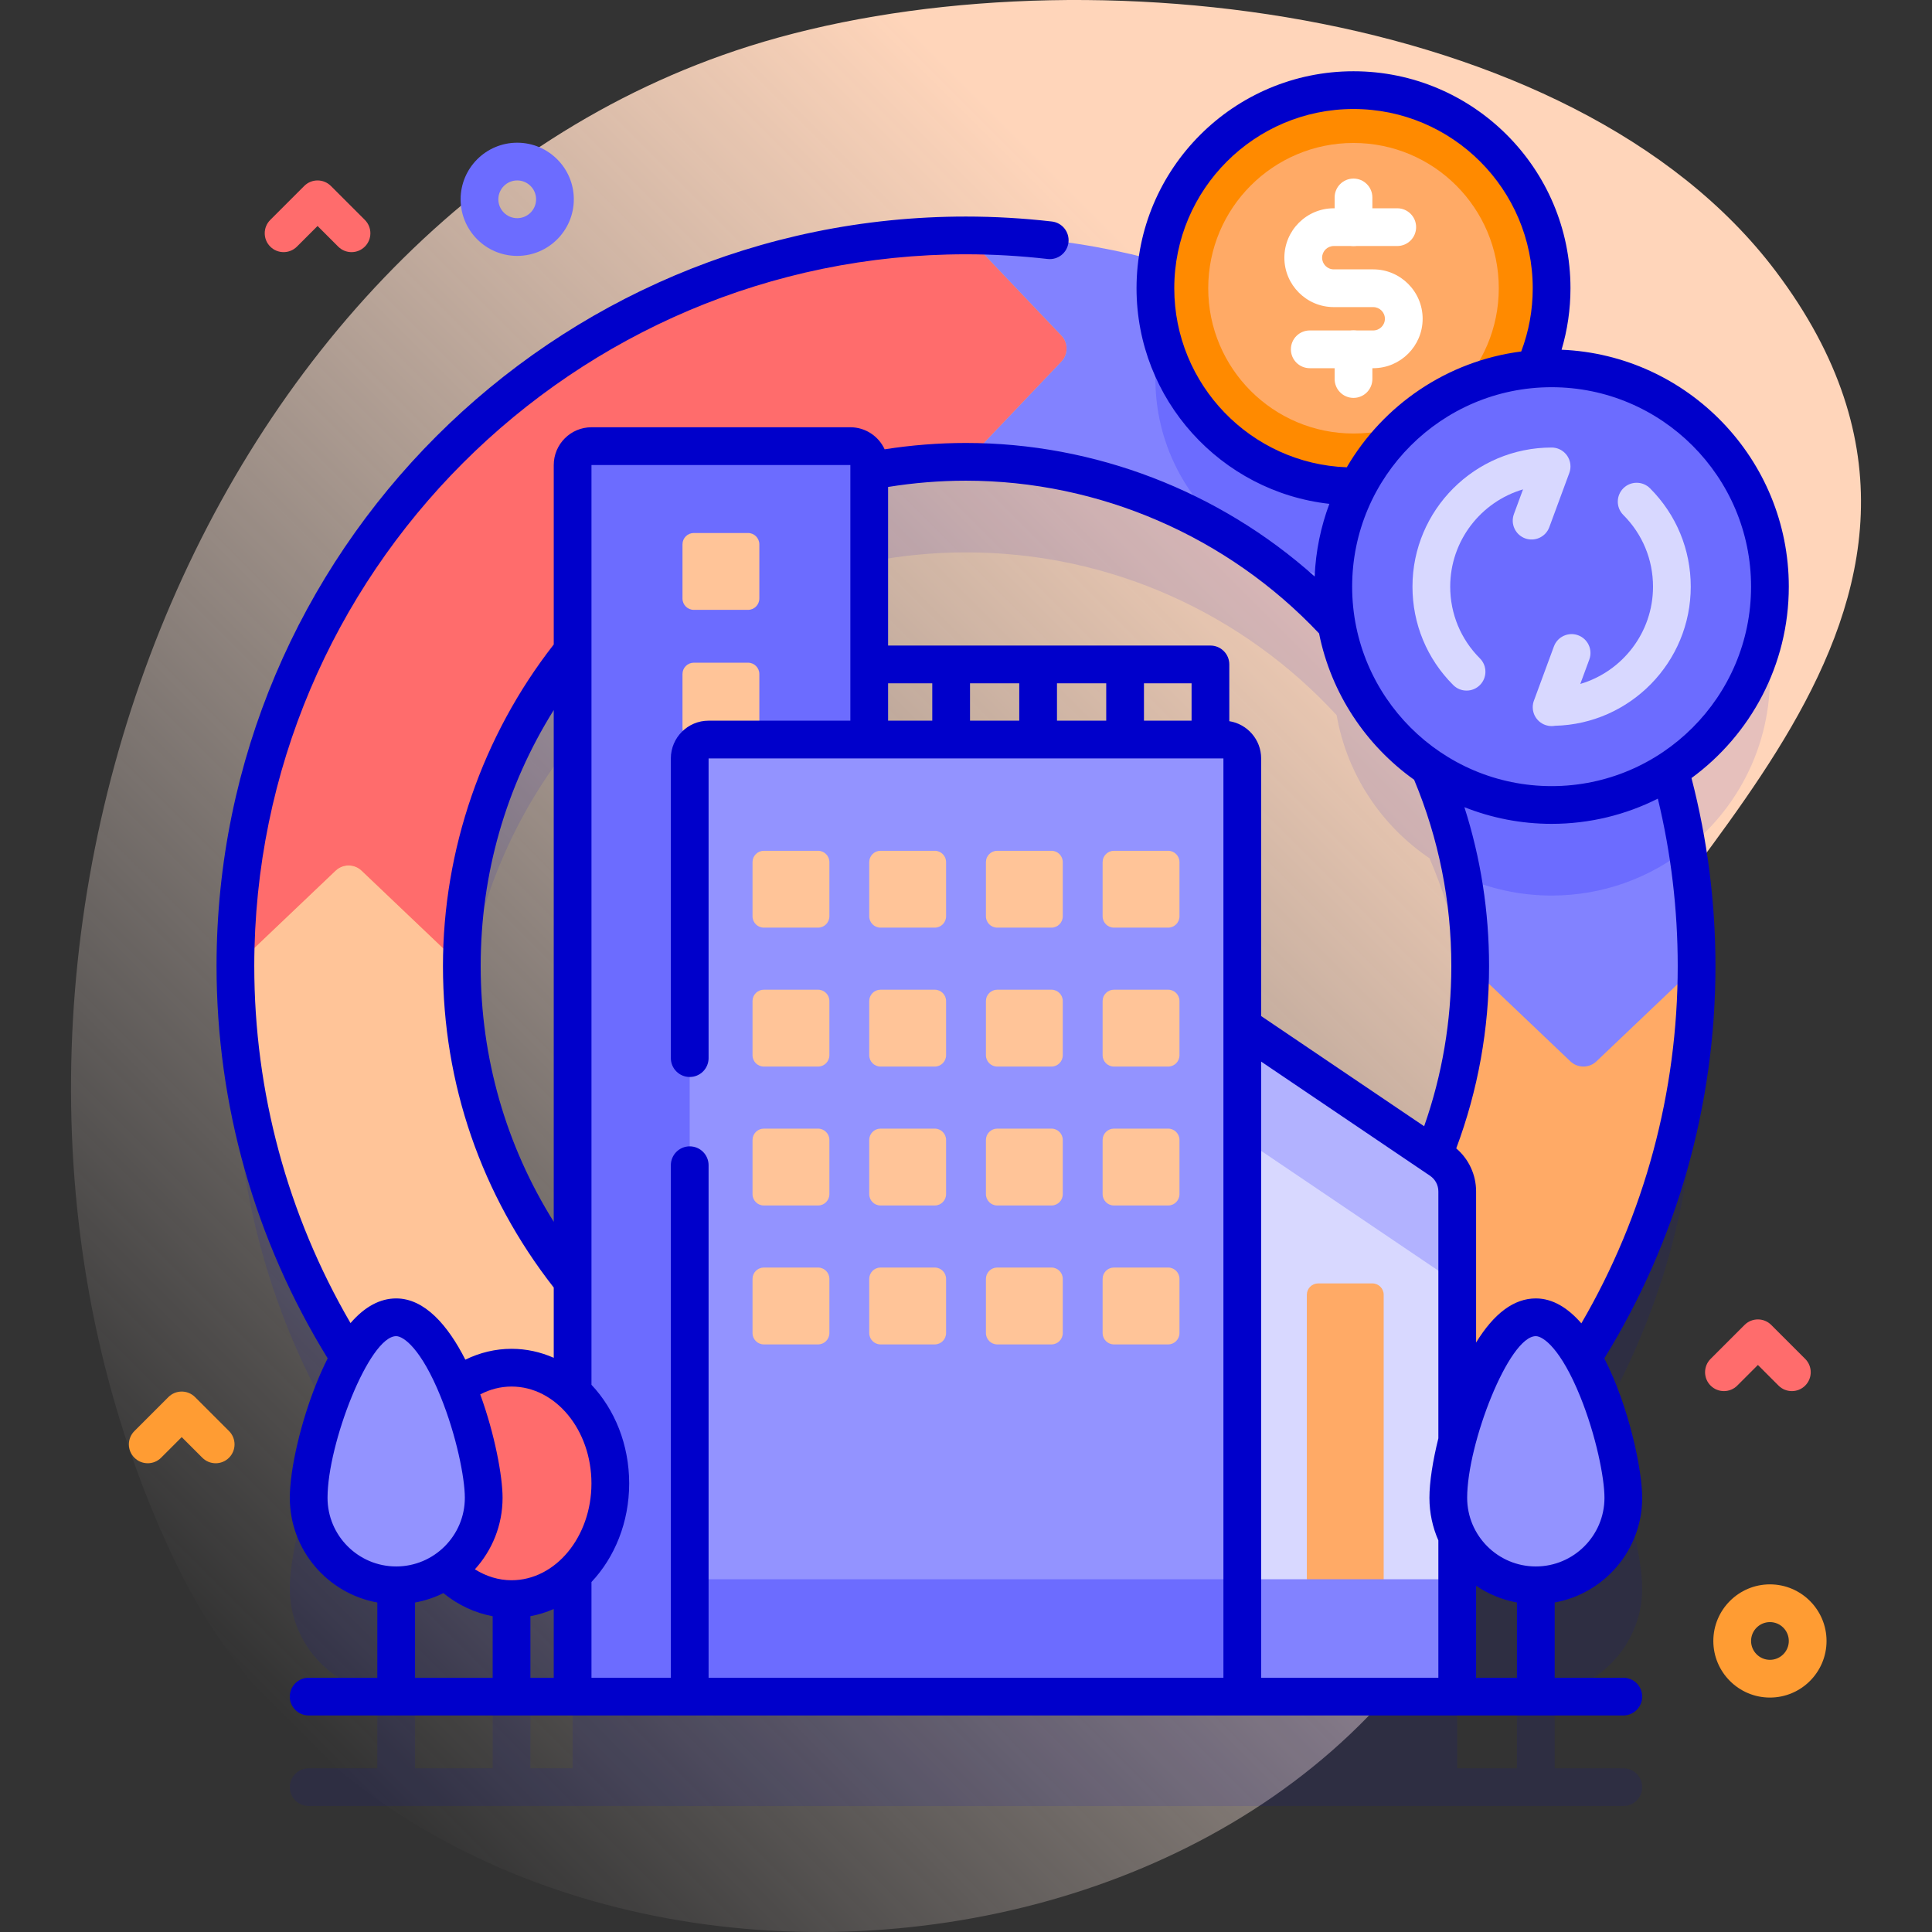 <svg width="160" height="160" viewBox="0 0 160 160" fill="none" xmlns="http://www.w3.org/2000/svg">
<rect x="0" y="0" width="160" height="160" fill="#333333" stroke="none"/>
<path d="M147.054 22.456C130.229 0.153 88.11 -4.416 62.039 3.827C15.428 18.565 -7.743 82.006 14.268 128.833C34.835 172.586 106.306 168.761 123.34 126.831C128.323 114.565 127.698 100.79 130.772 87.913C134.386 72.766 168.582 50.993 147.054 22.456Z" fill="url(#paint0_linear_33_2586)"/>
<path opacity="0.1" d="M146.579 56.085C146.579 46.099 138.484 38.004 128.498 38.004C128.016 38.004 127.541 38.028 127.069 38.066C127.984 36.021 128.498 33.756 128.498 31.371C128.498 22.31 121.152 14.964 112.092 14.964C103.8 14.964 96.949 21.117 95.845 29.105C90.793 27.733 85.481 26.996 80 26.996C46.638 26.996 19.496 54.138 19.496 87.5C19.496 98.796 22.61 109.376 28.02 118.433C27.396 119.409 26.801 120.589 26.238 121.979C24.92 125.23 24 129.162 24 131.542C24 135.867 27.133 139.471 31.248 140.211V146.442H25.563C24.7 146.442 24 147.142 24 148.005C24 148.868 24.7 149.567 25.563 149.567L127.19 149.569C127.194 149.569 127.197 149.567 127.202 149.567H134.437C135.301 149.567 136 148.868 136 148.005C136 147.142 135.301 146.442 134.437 146.442H128.752V140.211C132.867 139.471 136 135.867 136 131.542C136 128.893 134.573 122.458 131.971 118.449C137.387 109.388 140.505 98.802 140.505 87.501C140.505 81.883 139.733 76.444 138.294 71.279C143.277 68.059 146.579 62.46 146.579 56.085ZM40.801 146.442H34.373V140.211C35.203 140.061 35.994 139.796 36.727 139.431C37.916 140.4 39.301 141.072 40.801 141.35V146.442H40.801ZM47.421 146.442H43.926V141.349C45.188 141.116 46.37 140.605 47.421 139.872V146.442ZM47.421 113.584C41.684 106.432 38.246 97.361 38.246 87.5C38.246 77.64 41.683 68.568 47.421 61.416V113.584ZM71.986 68.747V64.087H77.207V68.746V68.747H71.986ZM80.332 68.747C80.332 68.746 80.332 68.746 80.332 68.746V64.087H84.41V68.746V68.747H80.332ZM87.535 68.747C87.535 68.746 87.535 68.746 87.535 68.746V64.087H91.613V68.746V68.747H87.535ZM94.738 68.747C94.738 68.746 94.738 68.746 94.738 68.746V64.087H98.681V68.746V68.747H94.738ZM102.881 92.475V70.309C102.881 69.615 102.425 69.033 101.798 68.83C101.799 68.801 101.806 68.775 101.806 68.746V62.525C101.806 61.661 101.107 60.962 100.244 60.962H71.986V46.521C74.58 46.014 77.259 45.746 80 45.746C92.126 45.746 103.059 50.943 110.694 59.224C111.556 64.146 114.404 68.385 118.387 71.077C120.553 76.121 121.755 81.672 121.755 87.5C121.755 93.039 120.668 98.329 118.701 103.17L102.881 92.475ZM125.627 146.442H120.682V137.474C121.96 138.875 123.685 139.861 125.627 140.211V146.442Z" fill="#0000CB"/>
<path d="M95.686 21.557C121.469 28.484 140.505 52.061 140.505 80.001C140.505 113.363 113.363 140.505 80.001 140.505C46.638 140.505 19.496 113.363 19.496 80C19.496 46.638 46.638 19.496 80 19.496C82.085 19.496 84.146 19.602 86.178 19.808L90.689 23.871L95.686 21.557ZM80 38.246C56.977 38.246 38.246 56.977 38.246 80C38.246 103.024 56.977 121.755 80 121.755C103.024 121.755 121.755 103.024 121.755 80C121.755 56.977 103.024 38.246 80 38.246Z" fill="#FFAA66"/>
<path d="M80 140.506C46.637 140.506 19.493 113.362 19.493 80L27.791 72.103C28.395 71.529 29.342 71.529 29.946 72.103L38.243 80C38.243 103.025 56.975 121.756 80 121.756L72.103 130.054C71.529 130.657 71.529 131.605 72.103 132.208L80 140.506Z" fill="#FFC498"/>
<path d="M87.897 29.946L80 38.244C56.975 38.244 38.244 56.975 38.244 80L29.946 72.103C29.343 71.529 28.395 71.529 27.792 72.103L19.494 80C19.494 46.638 46.638 19.494 80 19.494L87.897 27.792C88.471 28.395 88.471 29.343 87.897 29.946Z" fill="#FF6C6C"/>
<path d="M140.507 80L132.209 87.897C131.605 88.471 130.658 88.471 130.054 87.897L121.757 80C121.757 56.975 103.025 38.244 80 38.244L87.897 29.946C88.471 29.343 88.471 28.395 87.897 27.792L80 19.494C113.363 19.494 140.507 46.638 140.507 80Z" fill="#8282FF"/>
<path d="M121.096 72.581C123.356 73.596 125.859 74.166 128.498 74.166C132.738 74.166 136.635 72.702 139.718 70.258C136.042 47.642 119.786 29.195 98.387 22.354C96.681 24.942 95.685 28.039 95.685 31.371C95.685 40.432 103.031 47.777 112.092 47.777C112.21 47.777 112.327 47.77 112.445 47.768C111.767 49.074 111.247 50.476 110.901 51.944C116.061 57.622 119.681 64.723 121.096 72.581Z" fill="#6C6CFF"/>
<path d="M101.39 83.968L119.307 96.079C120.166 96.661 120.682 97.631 120.682 98.668V139.568C120.682 140.086 120.262 140.506 119.744 140.506H101.39V83.968Z" fill="#D8D8FF"/>
<path d="M113.654 133.383H109.165C108.647 133.383 108.227 132.963 108.227 132.446V107.225C108.227 106.707 108.647 106.287 109.165 106.287H113.654C114.172 106.287 114.591 106.707 114.591 107.225V132.446C114.591 132.963 114.172 133.383 113.654 133.383Z" fill="#FFAA66"/>
<path d="M101.391 130.788V140.506H119.744C120.262 140.506 120.682 140.086 120.682 139.568V130.788H101.391Z" fill="#8282FF"/>
<path d="M120.681 98.669V106.287L101.39 93.247V83.969L119.306 96.08C120.166 96.661 120.681 97.631 120.681 98.669Z" fill="#B2B2FF"/>
<path d="M48.358 140.505H71.986V38.508C71.986 37.646 71.286 36.946 70.423 36.946H48.983C48.121 36.946 47.421 37.646 47.421 38.508V139.567C47.421 140.085 47.841 140.505 48.358 140.505Z" fill="#6C6CFF"/>
<path d="M61.948 61.246H57.458C56.941 61.246 56.521 60.826 56.521 60.309V55.819C56.521 55.301 56.941 54.882 57.458 54.882H61.948C62.466 54.882 62.885 55.301 62.885 55.819V60.309C62.885 60.826 62.466 61.246 61.948 61.246Z" fill="#FFC498"/>
<path d="M102.881 62.809V140.506H57.119V62.809C57.119 61.947 57.819 61.247 58.681 61.247H101.319C102.181 61.247 102.881 61.947 102.881 62.809Z" fill="#9393FF"/>
<path d="M57.119 130.787H102.881V140.506H57.119V130.787Z" fill="#6C6CFF"/>
<path d="M67.748 76.823H63.259C62.741 76.823 62.321 76.403 62.321 75.885V71.396C62.321 70.878 62.741 70.458 63.259 70.458H67.748C68.266 70.458 68.686 70.878 68.686 71.396V75.885C68.686 76.403 68.266 76.823 67.748 76.823Z" fill="#FFC498"/>
<path d="M61.948 50.506H57.458C56.941 50.506 56.521 50.086 56.521 49.568V45.079C56.521 44.561 56.941 44.141 57.458 44.141H61.948C62.466 44.141 62.885 44.561 62.885 45.079V49.568C62.885 50.086 62.466 50.506 61.948 50.506Z" fill="#FFC498"/>
<path d="M77.412 76.823H72.923C72.405 76.823 71.986 76.403 71.986 75.885V71.396C71.986 70.878 72.405 70.458 72.923 70.458H77.412C77.93 70.458 78.35 70.878 78.35 71.396V75.885C78.35 76.403 77.93 76.823 77.412 76.823Z" fill="#FFC498"/>
<path d="M87.077 76.823H82.588C82.07 76.823 81.65 76.403 81.65 75.885V71.396C81.65 70.878 82.07 70.458 82.588 70.458H87.077C87.595 70.458 88.014 70.878 88.014 71.396V75.885C88.014 76.403 87.595 76.823 87.077 76.823Z" fill="#FFC498"/>
<path d="M96.741 76.823H92.252C91.734 76.823 91.314 76.403 91.314 75.885V71.396C91.314 70.878 91.734 70.458 92.252 70.458H96.741C97.259 70.458 97.679 70.878 97.679 71.396V75.885C97.679 76.403 97.259 76.823 96.741 76.823Z" fill="#FFC498"/>
<path d="M67.748 88.328H63.259C62.741 88.328 62.321 87.908 62.321 87.39V82.901C62.321 82.383 62.741 81.963 63.259 81.963H67.748C68.266 81.963 68.686 82.383 68.686 82.901V87.39C68.686 87.908 68.266 88.328 67.748 88.328Z" fill="#FFC498"/>
<path d="M77.412 88.328H72.923C72.405 88.328 71.986 87.908 71.986 87.39V82.901C71.986 82.383 72.405 81.963 72.923 81.963H77.412C77.93 81.963 78.35 82.383 78.35 82.901V87.39C78.35 87.908 77.93 88.328 77.412 88.328Z" fill="#FFC498"/>
<path d="M87.077 88.328H82.588C82.07 88.328 81.65 87.908 81.65 87.39V82.901C81.65 82.383 82.07 81.963 82.588 81.963H87.077C87.595 81.963 88.014 82.383 88.014 82.901V87.39C88.014 87.908 87.595 88.328 87.077 88.328Z" fill="#FFC498"/>
<path d="M96.741 88.328H92.252C91.734 88.328 91.314 87.908 91.314 87.39V82.901C91.314 82.383 91.734 81.963 92.252 81.963H96.741C97.259 81.963 97.679 82.383 97.679 82.901V87.39C97.679 87.908 97.259 88.328 96.741 88.328Z" fill="#FFC498"/>
<path d="M67.748 99.833H63.259C62.741 99.833 62.321 99.413 62.321 98.895V94.406C62.321 93.888 62.741 93.468 63.259 93.468H67.748C68.266 93.468 68.686 93.888 68.686 94.406V98.895C68.686 99.413 68.266 99.833 67.748 99.833Z" fill="#FFC498"/>
<path d="M77.412 99.833H72.923C72.405 99.833 71.986 99.413 71.986 98.895V94.406C71.986 93.888 72.405 93.468 72.923 93.468H77.412C77.93 93.468 78.35 93.888 78.35 94.406V98.895C78.35 99.413 77.93 99.833 77.412 99.833Z" fill="#FFC498"/>
<path d="M87.077 99.833H82.588C82.07 99.833 81.65 99.413 81.65 98.895V94.406C81.65 93.888 82.07 93.468 82.588 93.468H87.077C87.595 93.468 88.014 93.888 88.014 94.406V98.895C88.014 99.413 87.595 99.833 87.077 99.833Z" fill="#FFC498"/>
<path d="M96.741 99.833H92.252C91.734 99.833 91.314 99.413 91.314 98.895V94.406C91.314 93.888 91.734 93.468 92.252 93.468H96.741C97.259 93.468 97.679 93.888 97.679 94.406V98.895C97.679 99.413 97.259 99.833 96.741 99.833Z" fill="#FFC498"/>
<path d="M67.748 111.338H63.259C62.741 111.338 62.321 110.918 62.321 110.4V105.911C62.321 105.393 62.741 104.973 63.259 104.973H67.748C68.266 104.973 68.686 105.393 68.686 105.911V110.4C68.686 110.918 68.266 111.338 67.748 111.338Z" fill="#FFC498"/>
<path d="M77.412 111.338H72.923C72.405 111.338 71.986 110.918 71.986 110.4V105.911C71.986 105.393 72.405 104.973 72.923 104.973H77.412C77.93 104.973 78.35 105.393 78.35 105.911V110.4C78.35 110.918 77.93 111.338 77.412 111.338Z" fill="#FFC498"/>
<path d="M87.077 111.338H82.588C82.07 111.338 81.65 110.918 81.65 110.4V105.911C81.65 105.393 82.07 104.973 82.588 104.973H87.077C87.595 104.973 88.014 105.393 88.014 105.911V110.4C88.014 110.918 87.595 111.338 87.077 111.338Z" fill="#FFC498"/>
<path d="M96.741 111.338H92.252C91.734 111.338 91.314 110.918 91.314 110.4V105.911C91.314 105.393 91.734 104.973 92.252 104.973H96.741C97.259 104.973 97.679 105.393 97.679 105.911V110.4C97.679 110.918 97.259 111.338 96.741 111.338Z" fill="#FFC498"/>
<path d="M42.364 132.432C46.881 132.432 50.543 128.141 50.543 122.848C50.543 117.555 46.881 113.265 42.364 113.265C37.847 113.265 34.185 117.555 34.185 122.848C34.185 128.141 37.847 132.432 42.364 132.432Z" fill="#FF6C6C"/>
<path d="M40.058 124.042C40.058 128.045 36.813 131.29 32.81 131.29C28.808 131.29 25.562 128.045 25.562 124.042C25.562 120.039 28.808 109.092 32.81 109.092C36.813 109.092 40.058 120.039 40.058 124.042Z" fill="#9393FF"/>
<path d="M134.437 124.042C134.437 128.045 131.192 131.29 127.189 131.29C123.187 131.29 119.942 128.045 119.942 124.042C119.942 120.039 123.187 109.092 127.189 109.092C131.192 109.092 134.437 120.039 134.437 124.042Z" fill="#9393FF"/>
<path d="M112.092 40.277C121.152 40.277 128.498 32.931 128.498 23.871C128.498 14.81 121.152 7.464 112.092 7.464C103.031 7.464 95.685 14.81 95.685 23.871C95.685 32.931 103.031 40.277 112.092 40.277Z" fill="#FF8A00"/>
<path d="M112.092 35.902C118.736 35.902 124.123 30.515 124.123 23.871C124.123 17.226 118.736 11.839 112.092 11.839C105.447 11.839 100.06 17.226 100.06 23.871C100.06 30.515 105.447 35.902 112.092 35.902Z" fill="#FFAA66"/>
<path d="M113.725 30.492H108.468C107.605 30.492 106.906 29.793 106.906 28.93C106.906 28.067 107.605 27.367 108.468 27.367H113.725C114.258 27.367 114.692 26.933 114.692 26.4C114.692 25.867 114.258 25.433 113.725 25.433H110.458C108.202 25.433 106.366 23.597 106.366 21.341C106.366 19.084 108.202 17.249 110.458 17.249H115.715C116.578 17.249 117.277 17.948 117.277 18.811C117.277 19.674 116.578 20.374 115.715 20.374H110.458C109.925 20.374 109.491 20.808 109.491 21.341C109.491 21.874 109.925 22.308 110.458 22.308H113.725C115.982 22.308 117.817 24.143 117.817 26.4C117.817 28.657 115.982 30.492 113.725 30.492Z" fill="white"/>
<path d="M112.091 32.952C111.228 32.952 110.529 32.252 110.529 31.389V28.93C110.529 28.067 111.228 27.367 112.091 27.367C112.954 27.367 113.654 28.067 113.654 28.93V31.389C113.654 32.252 112.954 32.952 112.091 32.952Z" fill="white"/>
<path d="M112.091 20.374C111.228 20.374 110.529 19.675 110.529 18.812V16.352C110.529 15.488 111.228 14.789 112.091 14.789C112.954 14.789 113.654 15.488 113.654 16.352V18.812C113.654 19.675 112.954 20.374 112.091 20.374Z" fill="white"/>
<path d="M128.498 66.666C138.484 66.666 146.579 58.571 146.579 48.585C146.579 38.599 138.484 30.504 128.498 30.504C118.512 30.504 110.417 38.599 110.417 48.585C110.417 58.571 118.512 66.666 128.498 66.666Z" fill="#6C6CFF"/>
<path d="M148.141 48.585C148.141 38.031 139.773 29.398 129.323 28.963C129.809 27.32 130.06 25.616 130.06 23.871C130.06 13.963 122 5.902 112.092 5.902C102.183 5.902 94.123 13.963 94.123 23.871C94.123 33.103 101.122 40.728 110.093 41.726C109.387 43.612 108.963 45.635 108.874 47.743C100.966 40.674 90.654 36.684 80.001 36.684C77.743 36.684 75.483 36.862 73.262 37.21C72.768 36.134 71.683 35.384 70.423 35.384H48.984C47.261 35.384 45.859 36.786 45.859 38.509V53.373C39.94 60.951 36.684 70.383 36.684 80.001C36.684 89.752 39.856 98.953 45.859 106.63V112.448C44.773 111.969 43.595 111.703 42.363 111.703C41.033 111.703 39.738 112.015 38.538 112.602C37.088 109.742 35.159 107.53 32.811 107.53C31.464 107.53 30.201 108.218 29.028 109.572C23.808 100.607 21.058 90.429 21.058 80.001C21.058 47.5 47.5 21.059 80.001 21.059C82.23 21.059 84.502 21.19 86.756 21.448C87.618 21.547 88.388 20.931 88.486 20.074C88.584 19.217 87.969 18.442 87.112 18.344C84.741 18.072 82.348 17.934 80.001 17.934C45.776 17.934 17.933 45.778 17.933 80.001C17.933 91.511 21.115 102.729 27.138 112.494C26.83 113.102 26.529 113.76 26.238 114.479C24.92 117.73 24.001 121.662 24.001 124.042C24.001 128.367 27.133 131.971 31.248 132.711V138.942H25.563C24.7 138.942 24 139.642 24 140.505C24 141.368 24.7 142.067 25.563 142.067H134.437C135.3 142.067 136 141.368 136 140.505C136 139.642 135.3 138.942 134.437 138.942H128.752V132.711C132.867 131.971 136 128.367 136 124.042C136 121.713 134.896 116.457 132.862 112.496C138.885 102.731 142.067 91.512 142.067 80.001C142.067 74.728 141.394 69.498 140.082 64.436C144.964 60.858 148.141 55.087 148.141 48.585ZM97.248 23.871C97.248 15.686 103.907 9.027 112.091 9.027C120.276 9.027 126.935 15.686 126.935 23.871C126.935 25.683 126.613 27.44 125.982 29.108C119.818 29.9 114.542 33.557 111.533 38.7C103.607 38.405 97.248 31.868 97.248 23.871ZM73.548 56.587H77.207V59.683H73.548V56.587ZM39.808 80.001C39.808 72.39 41.888 65.15 45.858 58.806V101.184C41.892 94.839 39.808 87.602 39.808 80.001ZM27.125 124.042C27.125 119.549 30.58 110.655 32.81 110.655C33.424 110.655 34.888 111.707 36.487 115.653C37.792 118.872 38.496 122.378 38.496 124.042C38.496 127.177 35.946 129.727 32.811 129.727C29.676 129.727 27.125 127.177 27.125 124.042ZM40.801 138.942H34.373V132.712C35.2 132.563 35.987 132.298 36.718 131.935C37.933 132.924 39.328 133.577 40.801 133.849V138.942ZM45.858 138.942H43.926V133.846C44.595 133.722 45.242 133.521 45.858 133.249V138.942ZM42.363 130.869C41.299 130.869 40.261 130.549 39.329 129.963C40.752 128.398 41.621 126.319 41.621 124.042C41.621 122.265 40.979 118.786 39.771 115.477C40.587 115.052 41.466 114.828 42.363 114.828C46.013 114.828 48.981 118.427 48.981 122.85C48.981 127.272 46.012 130.869 42.363 130.869ZM101.318 138.942H58.682V96.498C58.682 95.635 57.983 94.936 57.12 94.936C56.257 94.936 55.557 95.635 55.557 96.498V138.942H48.983V131.016C50.903 128.979 52.106 126.073 52.106 122.85C52.106 119.626 50.902 116.719 48.983 114.682V38.509H70.423V59.683H58.682C56.959 59.683 55.557 61.085 55.557 62.808V87.629C55.557 88.492 56.257 89.191 57.12 89.191C57.983 89.191 58.682 88.492 58.682 87.629V62.808H101.318V138.942ZM80.332 59.683V56.587H84.41V59.683H80.332ZM87.535 59.683V56.587H91.613V59.683H87.535ZM94.738 59.683V56.587H98.681V59.683H94.738ZM119.119 119.115C118.655 120.977 118.379 122.742 118.379 124.042C118.379 125.297 118.645 126.49 119.119 127.571V138.942H104.443V87.917L118.432 97.374C118.862 97.665 119.119 98.148 119.119 98.668V119.115ZM117.942 93.271L104.443 84.145V62.808C104.443 61.252 103.297 59.961 101.806 59.725V55.025C101.806 54.161 101.107 53.462 100.244 53.462H73.548V40.328C75.671 39.984 77.837 39.809 80 39.809C91.025 39.809 101.657 44.415 109.239 52.456C110.237 57.431 113.123 61.729 117.112 64.577C119.155 69.47 120.192 74.656 120.192 80.001C120.192 84.562 119.437 89.017 117.942 93.271ZM125.627 138.942H122.244V131.325C123.245 132.006 124.391 132.488 125.627 132.711V138.942ZM132.875 124.042C132.875 127.177 130.324 129.727 127.19 129.727C124.055 129.727 121.504 127.177 121.504 124.042C121.504 119.549 124.96 110.655 127.19 110.655C127.803 110.655 129.268 111.707 130.867 115.653C132.171 118.873 132.875 122.378 132.875 124.042ZM130.961 109.593C129.864 108.332 128.603 107.53 127.19 107.53C125.386 107.53 123.73 108.761 122.244 111.184V98.668C122.244 97.286 121.637 95.989 120.6 95.104C122.403 90.277 123.318 85.203 123.318 80.001C123.318 75.49 122.63 71.082 121.275 66.847C123.513 67.735 125.948 68.228 128.498 68.228C131.66 68.228 134.647 67.473 137.295 66.14C138.388 70.658 138.942 75.312 138.942 80.001C138.942 90.438 136.189 100.623 130.961 109.593ZM128.497 65.103C119.389 65.103 111.979 57.693 111.979 48.585C111.979 39.477 119.389 32.067 128.497 32.067C137.606 32.067 145.016 39.477 145.016 48.585C145.016 57.693 137.606 65.103 128.497 65.103Z" fill="#0000CB"/>
<path d="M121.455 57.192C121.055 57.192 120.655 57.039 120.35 56.734C118.173 54.557 116.975 51.664 116.975 48.586C116.975 42.233 122.144 37.063 128.498 37.063C129.361 37.063 130.06 37.763 130.06 38.626C130.06 38.811 130.028 38.994 129.964 39.167L128.307 43.658C128.009 44.467 127.112 44.881 126.301 44.584C125.491 44.285 125.077 43.386 125.375 42.577L126.131 40.528C122.649 41.552 120.1 44.777 120.1 48.586C120.1 50.829 120.973 52.938 122.559 54.524C123.169 55.135 123.169 56.124 122.559 56.734C122.254 57.039 121.855 57.192 121.455 57.192Z" fill="#D8D8FF"/>
<path d="M128.499 60.13C128.408 60.13 128.316 60.122 128.223 60.105C127.478 59.972 126.935 59.324 126.935 58.567C126.935 58.353 126.978 58.147 127.057 57.959L128.688 53.536C128.986 52.726 129.884 52.312 130.694 52.61C131.504 52.909 131.918 53.807 131.62 54.617L130.873 56.642C134.351 55.615 136.896 52.392 136.896 48.586C136.896 46.343 136.022 44.234 134.436 42.648C133.826 42.038 133.826 41.049 134.436 40.438C135.046 39.828 136.035 39.828 136.646 40.438C138.822 42.614 140.021 45.508 140.021 48.586C140.021 54.849 134.999 59.96 128.772 60.106C128.682 60.122 128.591 60.13 128.499 60.13Z" fill="#D8D8FF"/>
<path d="M148.394 115.206C147.994 115.206 147.594 115.053 147.289 114.748L145.582 113.04L143.874 114.748C143.264 115.358 142.274 115.358 141.664 114.748C141.054 114.138 141.054 113.148 141.664 112.538L144.477 109.726C145.087 109.116 146.077 109.116 146.686 109.726L149.499 112.538C150.109 113.148 150.109 114.138 149.499 114.748C149.194 115.053 148.794 115.206 148.394 115.206Z" fill="#FF6C6C"/>
<path d="M29.111 20.881C28.712 20.881 28.311 20.728 28.007 20.423L26.299 18.715L24.591 20.423C23.981 21.033 22.991 21.033 22.382 20.423C21.771 19.813 21.771 18.823 22.382 18.213L25.194 15.401C25.804 14.791 26.794 14.791 27.403 15.401L30.216 18.213C30.826 18.823 30.826 19.813 30.216 20.423C29.911 20.728 29.511 20.881 29.111 20.881Z" fill="#FF6C6C"/>
<path d="M17.861 121.181C17.462 121.181 17.061 121.028 16.757 120.723L15.049 119.015L13.341 120.723C12.731 121.333 11.741 121.333 11.132 120.723C10.521 120.113 10.521 119.123 11.132 118.513L13.944 115.701C14.554 115.091 15.544 115.091 16.153 115.701L18.966 118.513C19.576 119.123 19.576 120.113 18.966 120.723C18.661 121.028 18.261 121.181 17.861 121.181Z" fill="#FF9C33"/>
<path d="M42.833 21.193C40.248 21.193 38.146 19.09 38.146 16.506C38.146 13.921 40.248 11.818 42.833 11.818C45.418 11.818 47.521 13.921 47.521 16.506C47.521 19.09 45.418 21.193 42.833 21.193ZM42.833 14.943C41.972 14.943 41.271 15.644 41.271 16.506C41.271 17.367 41.972 18.068 42.833 18.068C43.695 18.068 44.396 17.367 44.396 16.506C44.396 15.644 43.695 14.943 42.833 14.943Z" fill="#6C6CFF"/>
<path d="M146.579 140.585C143.994 140.585 141.891 138.483 141.891 135.898C141.891 133.313 143.994 131.21 146.579 131.21C149.163 131.21 151.266 133.313 151.266 135.898C151.266 138.483 149.163 140.585 146.579 140.585ZM146.579 134.335C145.717 134.335 145.016 135.036 145.016 135.898C145.016 136.759 145.717 137.46 146.579 137.46C147.44 137.46 148.141 136.759 148.141 135.898C148.141 135.036 147.44 134.335 146.579 134.335Z" fill="#FF9C33"/>
<defs>
<linearGradient id="paint0_linear_33_2586" x1="18.125" y1="136.993" x2="140.126" y2="14.992" gradientUnits="userSpaceOnUse">
<stop stop-color="#FFF2ED" stop-opacity="0"/>
<stop offset="0.294" stop-color="#FFE9DD" stop-opacity="0.373"/>
<stop offset="0.787" stop-color="#FFD5BA"/>
</linearGradient>
</defs>
</svg>
